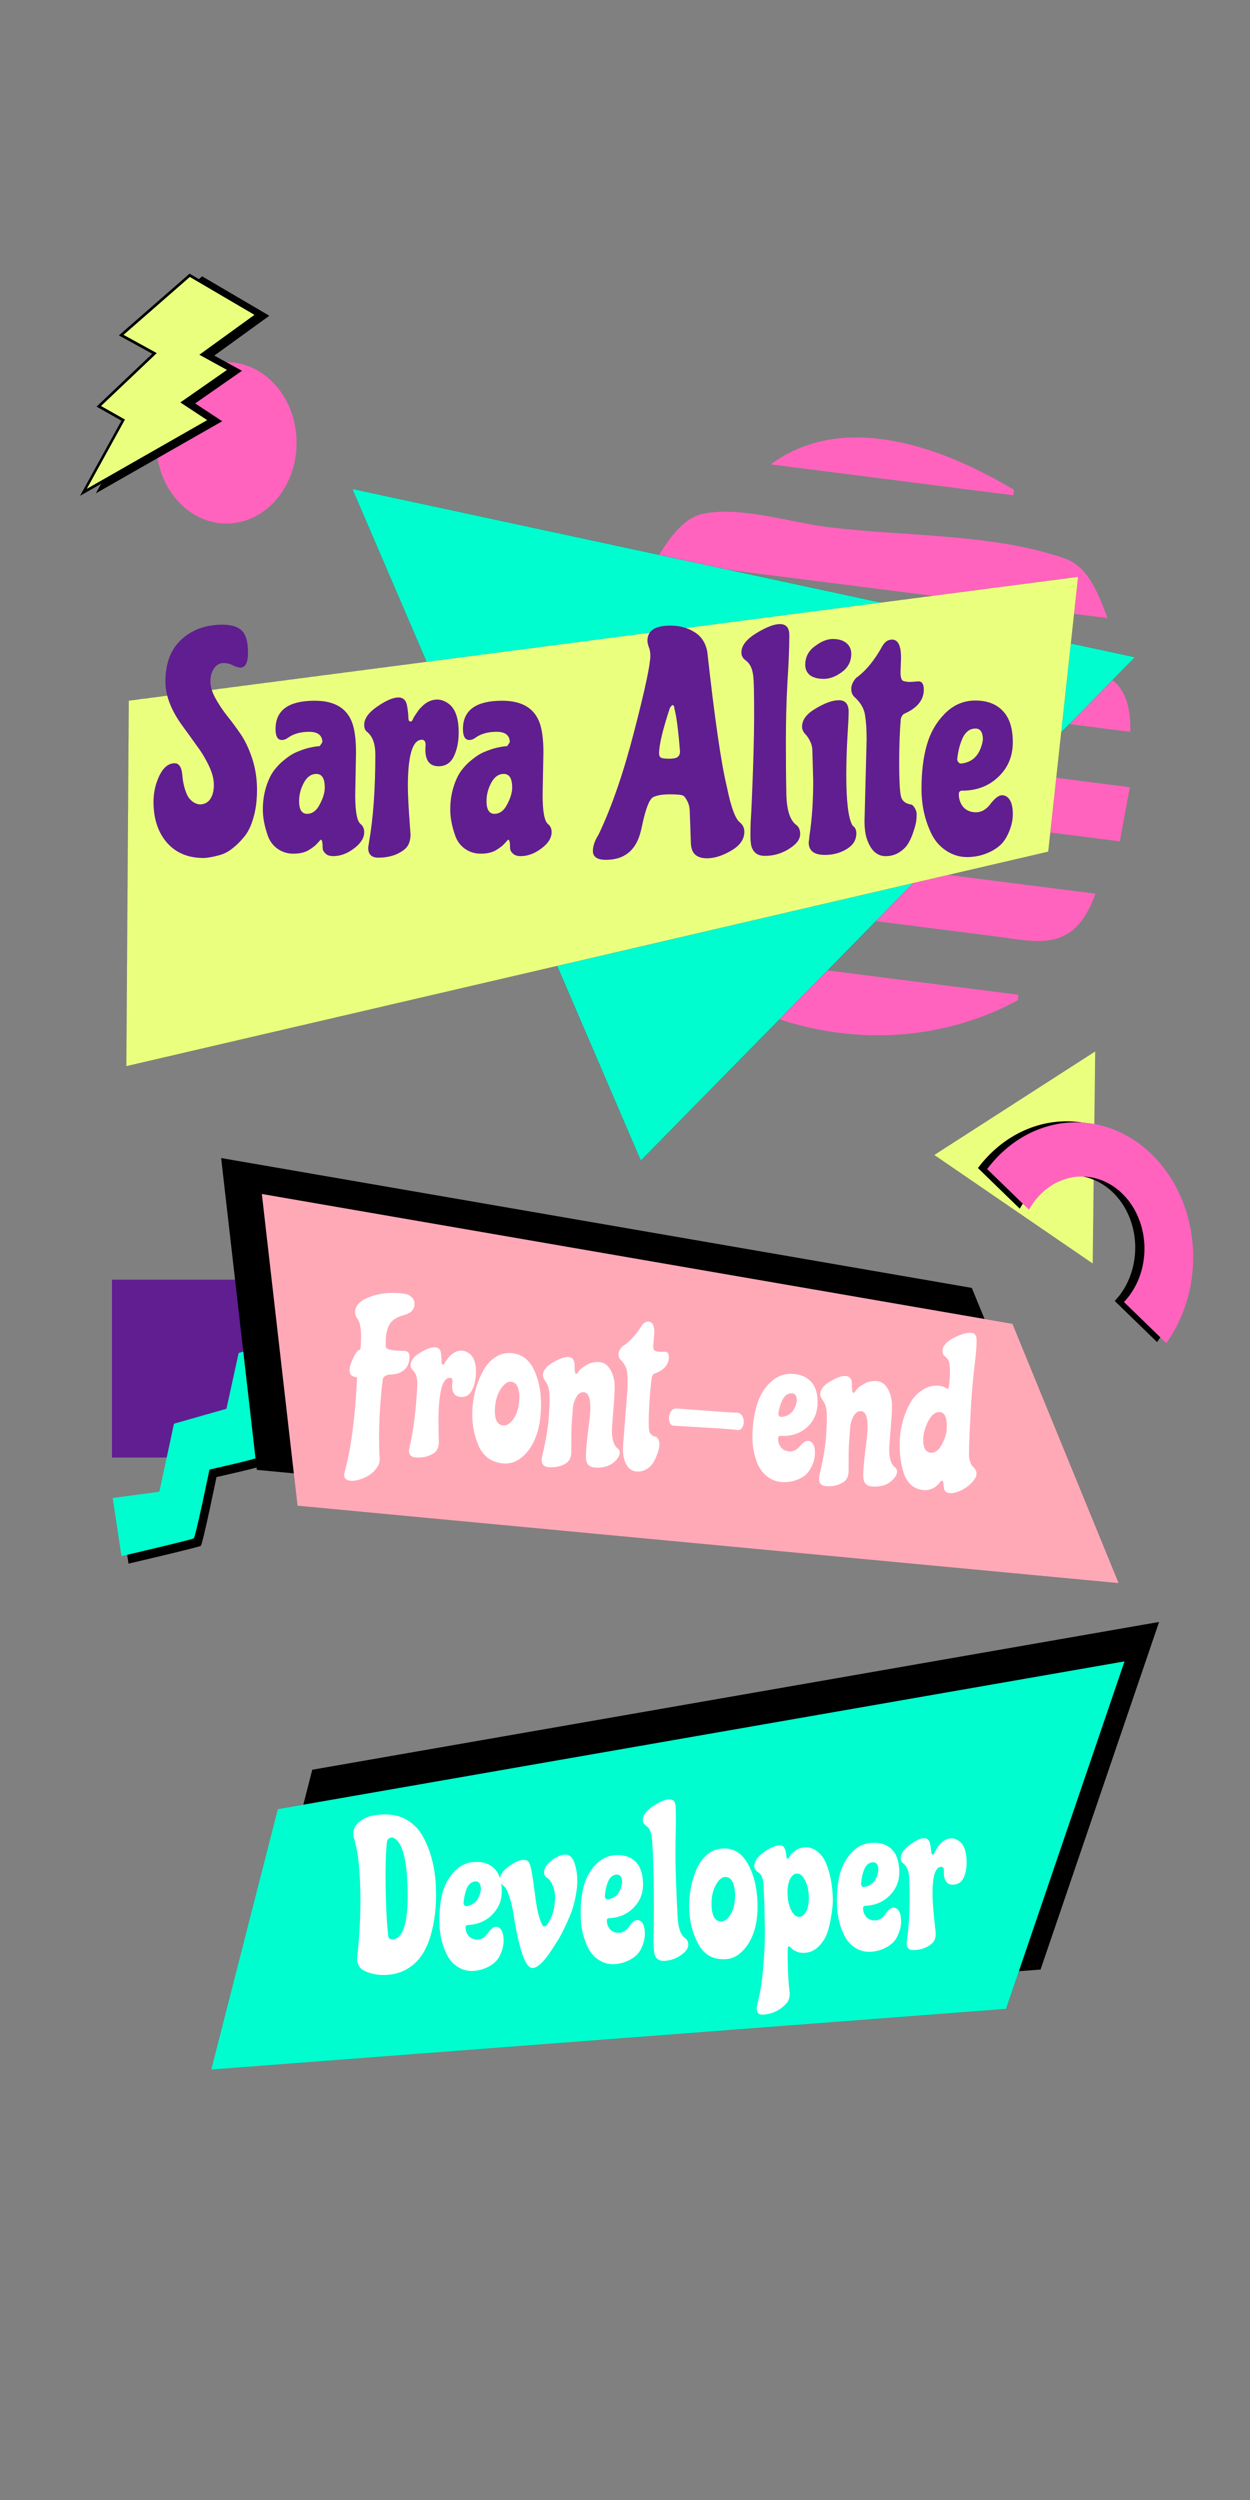 <?xml version="1.0" encoding="UTF-8"?>
<svg width="90mm" height="180mm" version="1.1" viewBox="0 0 90 180">
 <rect x="0" y="0" width="90" height="180" fill="#808080" stroke="none"/>
 <g transform="matrix(1.043 0 0 1.2 151.09 81.331)">
  <rect id="web-square-zig" x="-137.13" y="9.006" width="10.895" height="10.67" fill="#601e91" style="paint-order:stroke fill markers"/>
  <g transform="matrix(.448 -.279 .279 .448 -64.019 -74.022)">
   <path d="m-213.46 82.638-2.522 6.213s8.793 3.279 9.089 3.279 5.883-5.549 5.883-5.549 6.008 2.305 6.505 2.305c0.497 0 5.118-4.875 5.118-4.875s7.405 2.708 7.863 2.389c0.458-0.319 5.619-5.307 5.619-5.307l6.731 2.369 5.832-5.977-4.228-4.23-2.789 3.49-6.723-2.346-5.858 5.337-7.826-2.385-4.704 4.539-6.723-2.188-5.717 5.554z"/>
   <path id="web-zig" d="m-213.79 81.427-2.522 6.213s8.793 3.279 9.089 3.279 5.883-5.549 5.883-5.549 6.008 2.305 6.505 2.305c0.497 0 5.118-4.875 5.118-4.875s7.405 2.708 7.863 2.389 5.619-5.307 5.619-5.307l6.731 2.369 5.832-5.977-4.228-4.23-2.789 3.49-6.723-2.346-5.858 5.337-7.826-2.385-4.704 4.539-6.723-2.188-5.717 5.554z" fill="#00fdcf"/>
  </g>
 </g>
 <g transform="matrix(1.043 0 0 1.2 144.33 84.372)">
  <circle id="web-circle-thunder" cx="-122.75" cy="-43.74" r="4.842" fill="#ff63be" style="paint-order:stroke fill markers"/>
  <g transform="matrix(.566 .292 -.292 .566 -25.499 -73.767)">
   <path d="m-123.62 99.175 8.178-0.039-3.58 6.071 3.321-0.102-3.098 5.056 3.373 0.148-9.056 12.317 0.71-8.022-2.946 0.058 3.084-7.198-3.998 0.123z"/>
   <path id="web-thunder" d="m-124.86 99.707 8.178-0.039-3.58 6.071 3.321-0.102-3.098 5.056 3.373 0.148-9.056 12.317 0.71-8.022-2.946 0.058 3.084-7.198-3.998 0.123z" fill="#ebff7f" stroke="#000" stroke-width=".265px"/>
  </g>
 </g>
 <g transform="matrix(1.043 0 0 1.2 69.896 108.23)">
  <path id="web-triangle-semi" d="m8.415-14.384-10.929-6.509 11.102-6.21z" fill="#ebff7f" style="paint-order:stroke fill markers"/>
  <g transform="matrix(.341 .288 -.288 .341 73.999 -21.591)">
   <path d="m-105.54 90.859a18.131 18.131 0 0 0-18.13 17.936h8.471a9.694 9.694 0 0 1-0.084-1.269 9.694 9.694 0 0 1 9.694-9.694 9.694 9.694 0 0 1 9.694 9.694 9.694 9.694 0 0 1-0.084 1.269h8.568a18.131 18.131 0 0 0-18.13-17.936z" style="paint-order:stroke fill markers"/>
   <path id="web-semi" d="m-104.36 90.045a18.131 18.131 0 0 0-18.13 17.936h8.471a9.694 9.694 0 0 1-0.084-1.269 9.694 9.694 0 0 1 9.694-9.694 9.694 9.694 0 0 1 9.694 9.694 9.694 9.694 0 0 1-0.084 1.269h8.568a18.131 18.131 0 0 0-18.13-17.936z" fill="#ff63be" style="paint-order:stroke fill markers"/>
  </g>
 </g>
 <g transform="matrix(1.819 0 0 2.093 -212.83 74.355)">
  <g transform="matrix(.573 0 0 .573 160.86 20.425)" stroke="#000" stroke-width=".002">
   <path d="m-54.966 8.603 58.495-8.872-8.187 20.866-54.905 3.644z" style="paint-order:stroke fill markers"/>
   <path id="web-subtitle-developer" d="m-57.351 10.968 58.495-8.872-8.187 20.866-54.905 3.644z" fill="#00fdcf" style="paint-order:stroke fill markers"/>
  </g>
  <g id="web-developer" transform="matrix(.573 -.024 .024 .573 79.275 -7.256)" fill="#fff" stroke-width=".265" aria-label="Developer">
   <path d="m87.501 71.96 0.013-0.114q0.381-2.337 0.381-4.305 0-1.689-0.216-2.502l-0.064-0.279q-0.064-0.127-0.064-0.305 0-0.457 0.483-0.749 0.495-0.356 1.537-0.356t1.727 0.406q0.686 0.394 1.067 1.067 0.749 1.321 0.749 3.073 0 1.613-0.483 2.845-0.254 0.673-0.66 1.156t-1.054 0.787q-0.635 0.292-1.448 0.292-0.61 0-1.092-0.152-0.47-0.14-0.673-0.343-0.203-0.216-0.203-0.521zm3.658-4.293q0-2.095-0.584-2.692-0.203-0.216-0.381-0.216-0.318 0-0.356 0.318-0.203 1.308-0.203 3.835 0 0.876 0.064 1.676 0 0.279 0.279 0.279 1.181 0 1.181-3.2z"/>
   <path d="m94.982 68.9q0 0.076 0.051 0.127 0.051 0.064 0.127 0.064 0.724-0.064 0.965-0.686 0.064-0.14 0.089-0.33-0.013-0.445-0.356-0.445-0.394 0-0.61 0.381-0.203 0.381-0.267 0.889zm0.864-2.438q0.851 0 1.321 0.432 0.483 0.432 0.483 1.308t-0.699 1.448q-0.686 0.572-1.74 0.572-0.152 0-0.152 0.152 0 0.305 0.216 0.533 0.229 0.216 0.61 0.216 0.394 0 0.699-0.356 0.318-0.356 0.546-0.356 0.241 0 0.381 0.203t0.14 0.584q0 0.368-0.191 0.749-0.178 0.368-0.432 0.559t-0.572 0.305q-0.47 0.178-1.003 0.178-0.521 0-0.978-0.254t-0.711-0.686q-0.495-0.864-0.495-1.905 0-1.054 0.254-1.829t0.864-1.308q0.622-0.546 1.46-0.546z"/>
   <path d="m102.08 66.283q0.445 0 0.622 0.457t0.178 1.003-0.178 1.156q-0.165 0.597-0.419 1.067-0.508 0.94-0.914 1.46l-0.178 0.216q-1.029 1.346-1.6 1.346-0.749 0-1.194-3.289-0.089-0.66-0.254-1.092-0.152-0.445-0.267-0.546l-0.114-0.102q-0.216-0.165-0.216-0.368 0-0.381 0.622-0.749 0.635-0.368 1.041-0.368t0.483 0.432q0.114 0.457 0.241 1.727t0.406 1.765q0.051 0.127 0.152 0.127 0.114 0 0.203-0.102 0.61-0.686 0.61-1.753 0-0.305-0.152-0.622t-0.356-0.432q-0.191-0.127-0.191-0.292 0-0.381 0.521-0.711t0.953-0.33z"/>
   <path d="m104.74 68.9q0 0.076 0.051 0.127 0.051 0.064 0.127 0.064 0.724-0.064 0.965-0.686 0.064-0.14 0.089-0.33-0.013-0.445-0.356-0.445-0.394 0-0.61 0.381-0.203 0.381-0.267 0.889zm0.864-2.438q0.851 0 1.321 0.432 0.483 0.432 0.483 1.308t-0.699 1.448q-0.686 0.572-1.74 0.572-0.152 0-0.152 0.152 0 0.305 0.216 0.533 0.229 0.216 0.61 0.216 0.394 0 0.699-0.356 0.318-0.356 0.546-0.356 0.241 0 0.381 0.203t0.14 0.584q0 0.368-0.191 0.749-0.178 0.368-0.432 0.559t-0.572 0.305q-0.47 0.178-1.003 0.178-0.521 0-0.978-0.254t-0.711-0.686q-0.495-0.864-0.495-1.905 0-1.054 0.254-1.829t0.864-1.308q0.622-0.546 1.46-0.546z"/>
   <path d="m109.85 63.731q0 0.749-0.089 1.943-0.076 1.181-0.076 2.527t0.025 2.248q0.038 0.889 0.445 1.181 0.216 0.127 0.216 0.394t-0.33 0.495q-0.61 0.419-1.372 0.419-0.521 0-0.648-0.432-0.038-0.178-0.038-0.419 0-0.254 0.013-0.572 0.025-0.318 0.051-0.826 0.114-2.286 0.114-3.607 0-1.333-0.038-1.613-0.051-0.457-0.318-0.648l-0.089-0.064q-0.165-0.114-0.165-0.305 0-0.419 0.711-0.8 0.724-0.381 1.13-0.381 0.457 0 0.457 0.457z"/>
   <path d="m112.99 66.372q1.105 0 1.676 0.965 0.584 0.965 0.584 2.362 0 1.841-1.054 2.794-0.584 0.521-1.295 0.521t-1.181-0.292q-0.457-0.292-0.699-0.775-0.495-0.94-0.495-2.007 0-1.245 0.572-2.337 0.279-0.546 0.775-0.889t1.118-0.343zm0.737 2.705q0-0.381-0.152-0.686t-0.508-0.305q-0.343 0-0.673 0.495-0.318 0.483-0.318 1.181 0 0.978 0.648 0.978 0.356 0 0.673-0.445 0.33-0.445 0.33-1.219z"/>
   <path d="m116.94 66.347q0.419 0 0.419 0.749 0.038 0.076 0.076 0.076 0.051 0 0.102-0.064 0.051-0.076 0.127-0.165 0.089-0.102 0.356-0.254 0.279-0.152 0.686-0.152t0.787 0.279q0.381 0.267 0.584 0.737 0.381 0.876 0.381 2.134 0 0.394-0.152 1.029-0.14 0.635-0.343 1.067-0.203 0.419-0.622 0.749t-0.978 0.33q-0.305 0-0.546-0.102t-0.33-0.203l-0.102-0.089q-0.038-0.038-0.076-0.038-0.064 0-0.089 0.114-0.038 0.635-0.038 1.245 0 0.622 0.025 0.978 0.038 0.368 0.038 0.457 0 0.419-0.292 0.648-0.673 0.572-1.638 0.572-0.381 0-0.381-0.368l0.038-0.229q0.343-0.978 0.508-2.21 0.178-1.232 0.203-2.121 0.038-0.902 0.038-1.791 0-0.902-0.013-1.181-0.038-0.47-0.33-0.635l-0.089-0.064q-0.165-0.152-0.165-0.305 0-0.432 0.66-0.813 0.673-0.381 1.156-0.381zm0.406 2.972q0 0.546 0.216 0.965 0.229 0.406 0.533 0.406t0.508-0.33q0.203-0.343 0.203-0.889 0-0.559-0.229-0.965-0.229-0.419-0.533-0.419t-0.508 0.343q-0.191 0.343-0.191 0.889z"/>
   <path d="m122.44 68.9q0 0.076 0.051 0.127 0.051 0.064 0.127 0.064 0.724-0.064 0.965-0.686 0.064-0.14 0.089-0.33-0.013-0.445-0.356-0.445-0.394 0-0.61 0.381-0.203 0.381-0.267 0.889zm0.864-2.438q0.851 0 1.321 0.432 0.483 0.432 0.483 1.308t-0.699 1.448q-0.686 0.572-1.74 0.572-0.152 0-0.152 0.152 0 0.305 0.216 0.533 0.229 0.216 0.61 0.216 0.394 0 0.699-0.356 0.318-0.356 0.546-0.356 0.241 0 0.381 0.203t0.14 0.584q0 0.368-0.191 0.749-0.178 0.368-0.432 0.559t-0.572 0.305q-0.47 0.178-1.003 0.178-0.521 0-0.978-0.254t-0.711-0.686q-0.495-0.864-0.495-1.905 0-1.054 0.254-1.829t0.864-1.308q0.622-0.546 1.46-0.546z"/>
   <path d="m127.44 71.732 0.025 0.318q0 0.419-0.292 0.622-0.495 0.343-1.257 0.343-0.483 0-0.483-0.419l0.038-0.216q0.305-1.499 0.305-3.67 0-0.66-0.394-0.94-0.14-0.089-0.14-0.292 0-0.394 0.622-0.762 0.635-0.381 1.016-0.381t0.432 0.419q0.051 0.292 0.051 0.445 0 0.14 0.102 0.14 0.064 0 0.089-0.051 0.038-0.064 0.064-0.114 0.038-0.064 0.152-0.203 0.114-0.152 0.241-0.254 0.33-0.292 0.737-0.292 0.267 0 0.533 0.165 0.495 0.305 0.495 1.206 0 0.572-0.229 0.991t-0.737 0.419q-0.635 0-0.635-0.699l0.013-0.191q0-0.216-0.178-0.216-0.673 0-0.673 1.943 0 0.508 0.102 1.689z"/>
  </g>
 </g>
 <g transform="matrix(1.819 0 0 2.093 -147.49 39.331)">
  <g transform="matrix(.573 0 0 .573 160.86 20.424)" stroke="#000" stroke-width=".002">
   <path d="m-123.95 1.086 51.854 7.796 7.336 15.569-56.725-4.647z" style="paint-order:stroke fill markers"/>
   <path id="web-subtitle-front" d="m-121.14 3.241 51.854 7.796 7.336 15.569-56.725-4.647z" fill="#ffa9b7" style="paint-order:stroke fill markers"/>
  </g>
  <g id="web-front" transform="matrix(.572 .034 -.034 .572 79.275 -7.256)" fill="#fff" stroke-width=".265" aria-label="Front-end">
   <path d="m34.167 59.03 0.508-0.013q0.356 0 0.356 0.381 0 0.508-0.356 0.787-0.356 0.267-0.889 0.305-0.191 0-0.356 0.102-0.152 0.089-0.165 0.203-0.089 0.927-0.089 2.159t0.127 2.426q0.038 0.127 0.038 0.279 0 0.165-0.076 0.318-0.241 0.432-0.711 0.699-0.635 0.343-1.13 0.343-0.483 0-0.483-0.356l0.051-0.254q0.495-2.032 0.495-5.397v-0.152q0-0.076-0.064-0.076-0.483 0-0.483-0.432 0-0.254 0.216-0.711 0.216-0.47 0.457-0.533 0.013-0.165 0.013-0.406 0-1.168-0.381-1.473-0.127-0.152-0.127-0.381 0-0.406 0.533-0.724 1.016-0.546 2.375-0.546 0.33 0 0.533 0.025 0.216 0.025 0.419 0.178 0.203 0.14 0.203 0.419 0 0.47-0.686 0.673t-0.927 0.559-0.241 0.991q0 0.14 0.025 0.419 0.013 0.191 0.813 0.191z"/>
   <path d="m37.33 64.072 0.025 0.318q0 0.419-0.292 0.622-0.495 0.343-1.257 0.343-0.483 0-0.483-0.419l0.038-0.216q0.305-1.499 0.305-3.67 0-0.66-0.394-0.94-0.14-0.089-0.14-0.292 0-0.394 0.622-0.762 0.635-0.381 1.016-0.381t0.432 0.419q0.051 0.292 0.051 0.445 0 0.14 0.102 0.14 0.064 0 0.089-0.051 0.038-0.064 0.064-0.114 0.038-0.064 0.152-0.203 0.114-0.152 0.241-0.254 0.33-0.292 0.737-0.292 0.267 0 0.533 0.165 0.495 0.305 0.495 1.206 0 0.572-0.229 0.991t-0.737 0.419q-0.635 0-0.635-0.699l0.013-0.191q0-0.216-0.178-0.216-0.673 0-0.673 1.943 0 0.508 0.102 1.689z"/>
   <path d="m42.016 58.713q1.105 0 1.676 0.965 0.584 0.965 0.584 2.362 0 1.841-1.054 2.794-0.584 0.521-1.295 0.521t-1.181-0.292q-0.457-0.292-0.699-0.775-0.495-0.94-0.495-2.007 0-1.245 0.572-2.337 0.279-0.546 0.775-0.889t1.118-0.343zm0.737 2.705q0-0.381-0.152-0.686t-0.508-0.305q-0.343 0-0.673 0.495-0.318 0.483-0.318 1.181 0 0.978 0.648 0.978 0.356 0 0.673-0.445 0.33-0.445 0.33-1.219z"/>
   <path d="m46.474 61.811-0.025 0.953q0 0.381 0.038 1.029l0.038 0.648q0 0.419-0.292 0.622-0.47 0.33-1.206 0.33-0.521 0-0.521-0.445l0.025-0.203q0.318-1.486 0.318-2.515 0.013-1.029-0.064-1.372-0.064-0.343-0.279-0.572-0.216-0.241-0.216-0.394 0-0.419 0.66-0.8t1.041-0.381q0.394 0 0.445 0.419 0.025 0.559 0.14 0.559 0.038 0 0.089-0.038 0.051-0.089 0.152-0.216 0.114-0.127 0.47-0.33 0.368-0.216 0.838-0.216t0.775 0.381 0.368 0.902q0.025 0.216 0.025 0.711l-0.051 1.88q0 0.864 0.394 1.181 0.229 0.114 0.229 0.292 0 0.165-0.102 0.305-0.483 0.686-1.575 0.686-0.521-0.013-0.61-0.419-0.038-0.178-0.038-0.546 0-0.381 0.064-1.181 0.076-0.813 0.076-1.194 0-1.13-0.508-1.13-0.33 0-0.521 0.356-0.178 0.356-0.178 0.699z"/>
   <path d="m51.82 57.011-0.025 0.61q0 0.33 0.14 0.368 0.152 0.038 0.292 0.038t0.419-0.025q0.267 0 0.267 0.343 0 0.648-0.927 1.003-0.127 0.051-0.178 0.229-0.076 0.775-0.076 1.816t0.076 1.372q0.064 0.305 0.457 0.368 0.089 0 0.165 0.089 0.14 0.165 0.14 0.33 0 0.152-0.025 0.305-0.025 0.14-0.127 0.406-0.089 0.254-0.241 0.483-0.14 0.216-0.432 0.381t-0.66 0.165q-0.635 0-0.914-0.749-0.102-0.292-0.102-0.699l0.102-3.416q0-0.622-0.076-1.016-0.064-0.394-0.483-0.737-0.178-0.127-0.178-0.356t0.229-0.457q0.699-0.432 1.283-1.359 0.178-0.241 0.445-0.241 0.432 0 0.432 0.749z"/>
   <path d="m57.954 62.396q-0.241-0.025-1.321-0.025l-3.15 0.025q-0.165 0-0.254-0.127-0.089-0.14-0.089-0.343t0.114-0.381 0.343-0.191q2.019 0.013 3.061 0.013t1.168-0.013q0.229 0.013 0.356 0.178t0.127 0.368-0.102 0.343q-0.089 0.14-0.254 0.152z"/>
   <path d="m60.66 61.24q0 0.076 0.051 0.127 0.051 0.064 0.127 0.064 0.724-0.064 0.965-0.686 0.064-0.14 0.089-0.33-0.013-0.445-0.356-0.445-0.394 0-0.61 0.381-0.203 0.381-0.267 0.889zm0.864-2.438q0.851 0 1.321 0.432 0.483 0.432 0.483 1.308t-0.699 1.448q-0.686 0.572-1.74 0.572-0.152 0-0.152 0.152 0 0.305 0.216 0.533 0.229 0.216 0.61 0.216 0.394 0 0.699-0.356 0.318-0.356 0.546-0.356 0.241 0 0.381 0.203t0.14 0.584q0 0.368-0.191 0.749-0.178 0.368-0.432 0.559t-0.572 0.305q-0.47 0.178-1.003 0.178-0.521 0-0.978-0.254t-0.711-0.686q-0.495-0.864-0.495-1.905 0-1.054 0.254-1.829t0.864-1.308q0.622-0.546 1.46-0.546z"/>
   <path d="m65.663 61.811-0.025 0.953q0 0.381 0.038 1.029l0.038 0.648q0 0.419-0.292 0.622-0.47 0.33-1.206 0.33-0.521 0-0.521-0.445l0.025-0.203q0.318-1.486 0.318-2.515 0.013-1.029-0.064-1.372-0.064-0.343-0.279-0.572-0.216-0.241-0.216-0.394 0-0.419 0.66-0.8t1.041-0.381q0.394 0 0.445 0.419 0.025 0.559 0.14 0.559 0.038 0 0.089-0.038 0.051-0.089 0.152-0.216 0.114-0.127 0.47-0.33 0.368-0.216 0.838-0.216t0.775 0.381 0.368 0.902q0.025 0.216 0.025 0.711l-0.051 1.88q0 0.864 0.394 1.181 0.229 0.114 0.229 0.292 0 0.165-0.102 0.305-0.483 0.686-1.575 0.686-0.521-0.013-0.61-0.419-0.038-0.178-0.038-0.546 0-0.381 0.064-1.181 0.076-0.813 0.076-1.194 0-1.13-0.508-1.13-0.33 0-0.521 0.356-0.178 0.356-0.178 0.699z"/>
   <path d="m73.931 62.383 0.013 0.305v0.051q0 0.673 0.406 0.953 0.191 0.152 0.191 0.33t-0.089 0.305q-0.279 0.406-0.699 0.648-0.559 0.33-0.978 0.33t-0.457-0.406q-0.025-0.318-0.127-0.318l-0.089 0.051q-0.432 0.597-1.143 0.597-0.521 0-0.902-0.267-0.368-0.267-0.559-0.724-0.368-0.864-0.368-1.943 0-1.156 0.584-2.223 0.292-0.508 0.787-0.826 0.495-0.33 1.092-0.33 0.279 0 0.457 0.076l0.178 0.076q0.089 0 0.102-0.203 0.025-0.203 0.025-0.521 0-0.33-0.025-0.533-0.025-0.216-0.064-0.318t-0.089-0.165q-0.076-0.102-0.254-0.216-0.165-0.114-0.165-0.318 0-0.419 0.711-0.8 0.724-0.381 1.194-0.381 0.356 0 0.394 0.318 0.025 0.127 0.025 0.508t-0.089 1.549q-0.076 1.168-0.076 2.235v1.27l0.013 0.648zm-2.642 0.584q0.47 0 0.749-0.533 0.292-0.533 0.292-0.953 0-0.991-0.546-0.991-0.445 0-0.749 0.572-0.292 0.559-0.292 1.067 0 0.787 0.546 0.838z"/>
  </g>
 </g>
 <g transform="matrix(1.819 0 0 2.093 -184.2 36.368)">
  <g transform="matrix(.573 0 0 .573 21.849 -10.322)">
   <path id="web-title-circle" d="m180.12 34.236 35.829 3.964 0.692-3.251-36.486-4.036-0.035 3.323m0.727-6.574 35.829 3.964c0.127-4.436-3.708-3.737-7.197-4.123l-21.037-2.327c-3.443-0.381-6.767-1.78-7.595 2.487m33.423 13.679-33.199-3.673c0.704 4.08 3.738 3.741 7.197 4.123l18.736 2.073c3.321 0.367 5.776 1.089 7.266-2.523m-30.395-19.999 31.227 3.454c-0.616-1.425-1.327-3.087-2.937-3.576-5.014-1.523-11.209-1.316-16.422-1.893-2.611-0.289-5.952-1.244-8.549-0.801-1.496 0.255-2.487 1.671-3.319 2.816m1.034 23.738c6.621 5.167 16.405 6.249 23.995 2.655l0.036-0.329-16.435-1.818-7.597-0.508m6.925-29.512 16.764 1.855 0.036-0.329c-4.821-2.511-11.702-4.789-16.8-1.526z" fill="#ff63be"/>
   <path id="web-title-triangle" d="m217 27.146-34.138 30.221-19.93-40.327z" fill="#00fdcf" stroke="#000" stroke-width=".004" style="paint-order:stroke fill markers"/>
   <path id="web-title-rectangle" d="m147.49 29.752 65.581-7.432-2.063 16.501-63.687 12.878z" fill="#ebff7f" stroke="#000" stroke-width=".003" style="paint-order:stroke fill markers"/>
  </g>
  <g id="web-title-sara" transform="matrix(.573 0 0 .573 79.275 -7.256)" fill="#601e91" stroke-width=".457" aria-label="Sara Alite ">
   <path d="m54.996 26.406q0.475 0.603 0.805 1.481 0.329 0.878 0.329 1.865 0 0.969-0.256 1.701-0.238 0.731-0.658 1.152-0.402 0.421-0.823 0.695-0.402 0.274-0.878 0.384-0.713 0.165-1.079 0.165-1.609 0-2.542-0.933-0.914-0.933-0.914-2.432 0-0.841 0.402-1.573 0.421-0.75 1.061-0.75 0.219 0 0.347 0.165 0.146 0.165 0.183 0.567t0.165 0.786q0.128 0.366 0.274 0.549 0.146 0.165 0.329 0.274 0.256 0.128 0.439 0.128 0.457 0 0.713-0.311 0.256-0.329 0.256-0.859t-0.347-1.152q-0.347-0.64-0.841-1.207-0.475-0.585-0.969-1.17-1.189-1.408-1.189-2.67 0-1.646 1.097-2.523 1.115-0.896 2.834-0.896 0.951 0 1.353 0.366 0.421 0.366 0.421 1.298 0 0.914-0.53 0.914-0.183 0-0.494-0.128-0.293-0.146-0.677-0.146t-0.64 0.311-0.256 0.786q0 0.457 0.329 0.987t0.805 1.061q0.475 0.512 0.951 1.115z"/>
   <path d="m59.037 30.429q0 0.768 0.549 0.768t0.878-0.567q0.347-0.567 0.347-1.006 0-0.823-0.585-0.823-0.53 0-0.859 0.53t-0.329 1.097zm3.932-2.908-0.055 2.542q0 1.518 0.384 1.755 0.238 0.183 0.238 0.475 0 0.53-0.713 0.987-0.695 0.457-1.426 0.457-0.366 0-0.549-0.165-0.183-0.146-0.183-0.329 0-0.494-0.128-0.494-0.018 0-0.238 0.219-0.201 0.201-0.622 0.421-0.402 0.201-1.042 0.201-0.622 0-1.115-0.311-0.475-0.311-0.658-0.805-0.329-0.823-0.329-1.536t0.219-1.335q0.219-0.622 0.549-1.006t0.768-0.677q0.439-0.311 0.823-0.439 0.384-0.146 0.786-0.238 0.567-0.11 0.786-0.11l0.183-0.238q-0.018-0.622-0.914-0.622-0.878 0-1.445 0.347-0.219 0.146-0.439 0.146-0.439 0-0.439-0.658 0-1.701 2.706-1.701 2.085 0 2.615 1.39 0.238 0.622 0.238 1.719z"/>
   <path d="m66.698 31.983 0.037 0.457q0 0.603-0.421 0.896-0.713 0.494-1.81 0.494-0.695 0-0.695-0.603l0.055-0.311q0.439-2.158 0.439-5.285 0-0.951-0.567-1.353-0.201-0.128-0.201-0.421 0-0.567 0.896-1.097 0.914-0.549 1.463-0.549t0.622 0.603q0.073 0.421 0.073 0.64 0 0.201 0.146 0.201 0.091 0 0.128-0.073 0.055-0.091 0.091-0.165 0.055-0.091 0.219-0.293 0.165-0.219 0.347-0.366 0.475-0.421 1.061-0.421 0.384 0 0.768 0.238 0.713 0.439 0.713 1.737 0 0.823-0.329 1.426-0.329 0.603-1.061 0.603-0.914 0-0.914-1.006l0.018-0.274q0-0.311-0.256-0.311-0.969 0-0.969 2.798 0 0.731 0.146 2.432z"/>
   <path d="m71.983 30.429q0 0.768 0.549 0.768t0.878-0.567q0.347-0.567 0.347-1.006 0-0.823-0.585-0.823-0.53 0-0.859 0.53t-0.329 1.097zm3.932-2.908-0.055 2.542q0 1.518 0.384 1.755 0.238 0.183 0.238 0.475 0 0.53-0.713 0.987-0.695 0.457-1.426 0.457-0.366 0-0.549-0.165-0.183-0.146-0.183-0.329 0-0.494-0.128-0.494-0.018 0-0.238 0.219-0.201 0.201-0.622 0.421-0.402 0.201-1.042 0.201-0.622 0-1.115-0.311-0.475-0.311-0.658-0.805-0.329-0.823-0.329-1.536t0.219-1.335q0.219-0.622 0.549-1.006 0.329-0.384 0.768-0.677 0.439-0.311 0.823-0.439 0.384-0.146 0.786-0.238 0.567-0.11 0.786-0.11l0.183-0.238q-0.018-0.622-0.914-0.622-0.878 0-1.445 0.347-0.219 0.146-0.439 0.146-0.439 0-0.439-0.658 0-1.701 2.706-1.701 2.085 0 2.615 1.39 0.238 0.622 0.238 1.719z"/>
   <path d="m89.483 31.709q0.311 0.219 0.311 0.567 0 0.677-0.914 1.134-0.896 0.457-1.664 0.457-0.603 0-0.878-0.274-0.219-0.219-0.238-0.64-0.018-0.439-0.037-0.933-0.018-0.494-0.037-0.896 0-0.402-0.165-0.677-0.165-0.293-0.311-0.347-0.165-0.073-0.914-0.073-0.731 0-1.134 0.165-0.402 0.183-0.768 1.701-0.091 0.366-0.11 0.402-0.494 1.664-2.396 1.664-0.896 0-0.896-0.53 0-0.384 0.293-0.841l0.11-0.165q1.353-2.469 2.45-6.181 1.115-3.73 1.115-4.535 0-0.311-0.11-0.53-0.091-0.238-0.091-0.366 0-0.914 1.573-0.914 0.969 0 1.664 0.384 0.713 0.366 0.896 1.17 0.768 6.034 1.353 8.119 0.421 1.81 0.896 2.139zm-4.517-6.821q-0.018-0.219-0.128-0.219-0.055 0-0.183 0.165-0.75 1.975-0.75 2.725 0 0.219 0.146 0.274t0.549 0.055 0.567-0.091q0.183-0.11 0.183-0.347-0.146-1.609-0.329-2.359z"/>
   <path d="m92.902 20.463q0 1.079-0.128 2.798-0.11 1.701-0.11 3.639t0.037 3.237q0.055 1.28 0.64 1.701 0.311 0.183 0.311 0.567t-0.475 0.713q-0.878 0.603-1.975 0.603-0.75 0-0.933-0.622-0.055-0.256-0.055-0.603 0-0.366 0.018-0.823 0.037-0.457 0.073-1.189 0.165-3.292 0.165-5.193 0-1.92-0.055-2.322-0.073-0.658-0.457-0.933l-0.128-0.091q-0.238-0.165-0.238-0.439 0-0.603 1.024-1.152 1.042-0.549 1.627-0.549 0.658 0 0.658 0.658z"/>
   <path d="m94.493 27.412q0-0.293-0.146-0.549-0.128-0.256-0.347-0.457-0.219-0.201-0.219-0.439 0-0.622 0.951-1.097 0.951-0.494 1.591-0.494 0.658 0 0.677 0.658 0 0.457-0.091 1.646-0.073 1.17-0.073 2.176 0 2.432 0.439 3.054 0.256 0.146 0.256 0.457 0 0.603-0.677 0.951-0.658 0.347-1.499 0.347-1.115 0-1.115-0.75 0-0.037 0.055-0.421 0.256-1.463 0.256-3.273zm2.688-5.815q0 0.677-0.658 1.097-0.64 0.402-1.243 0.402-0.603 0-0.951-0.219-0.329-0.238-0.329-0.622 0-0.695 0.658-1.115 0.658-0.439 1.243-0.439 0.603 0 0.933 0.238 0.347 0.238 0.347 0.658z"/>
   <path d="m100.62 21.816-0.037 0.878q0 0.475 0.201 0.53 0.219 0.055 0.421 0.055 0.201 0 0.603-0.037 0.384 0 0.384 0.494 0 0.933-1.335 1.445-0.183 0.073-0.256 0.329-0.11 1.115-0.11 2.615 0 1.499 0.11 1.975 0.091 0.439 0.658 0.53 0.128 0 0.238 0.128 0.201 0.238 0.201 0.475 0 0.219-0.037 0.439-0.037 0.201-0.183 0.585-0.128 0.366-0.347 0.695-0.201 0.311-0.622 0.549-0.421 0.238-0.951 0.238-0.914 0-1.317-1.079-0.146-0.421-0.146-1.006l0.146-4.919q0-0.896-0.11-1.463-0.091-0.567-0.695-1.061-0.256-0.183-0.256-0.512 0-0.329 0.329-0.658 1.006-0.622 1.847-1.957 0.256-0.347 0.64-0.347 0.622 0 0.622 1.079z"/>
   <path d="m104.5 27.905q0 0.11 0.073 0.183 0.073 0.091 0.183 0.091 1.042-0.091 1.39-0.987 0.091-0.201 0.128-0.475-0.018-0.64-0.512-0.64-0.567 0-0.878 0.549-0.293 0.549-0.384 1.28zm1.243-3.511q1.225 0 1.902 0.622 0.695 0.622 0.695 1.883t-1.006 2.085q-0.987 0.823-2.505 0.823-0.219 0-0.219 0.219 0 0.439 0.311 0.768 0.329 0.311 0.878 0.311 0.567 0 1.006-0.512 0.457-0.512 0.786-0.512 0.347 0 0.549 0.293 0.201 0.293 0.201 0.841 0 0.53-0.274 1.079-0.256 0.53-0.622 0.805-0.366 0.274-0.823 0.439-0.677 0.256-1.445 0.256-0.75 0-1.408-0.366t-1.024-0.987q-0.713-1.243-0.713-2.743 0-1.518 0.366-2.633 0.366-1.115 1.243-1.883 0.896-0.786 2.103-0.786z"/>
  </g>
 </g>
</svg>
